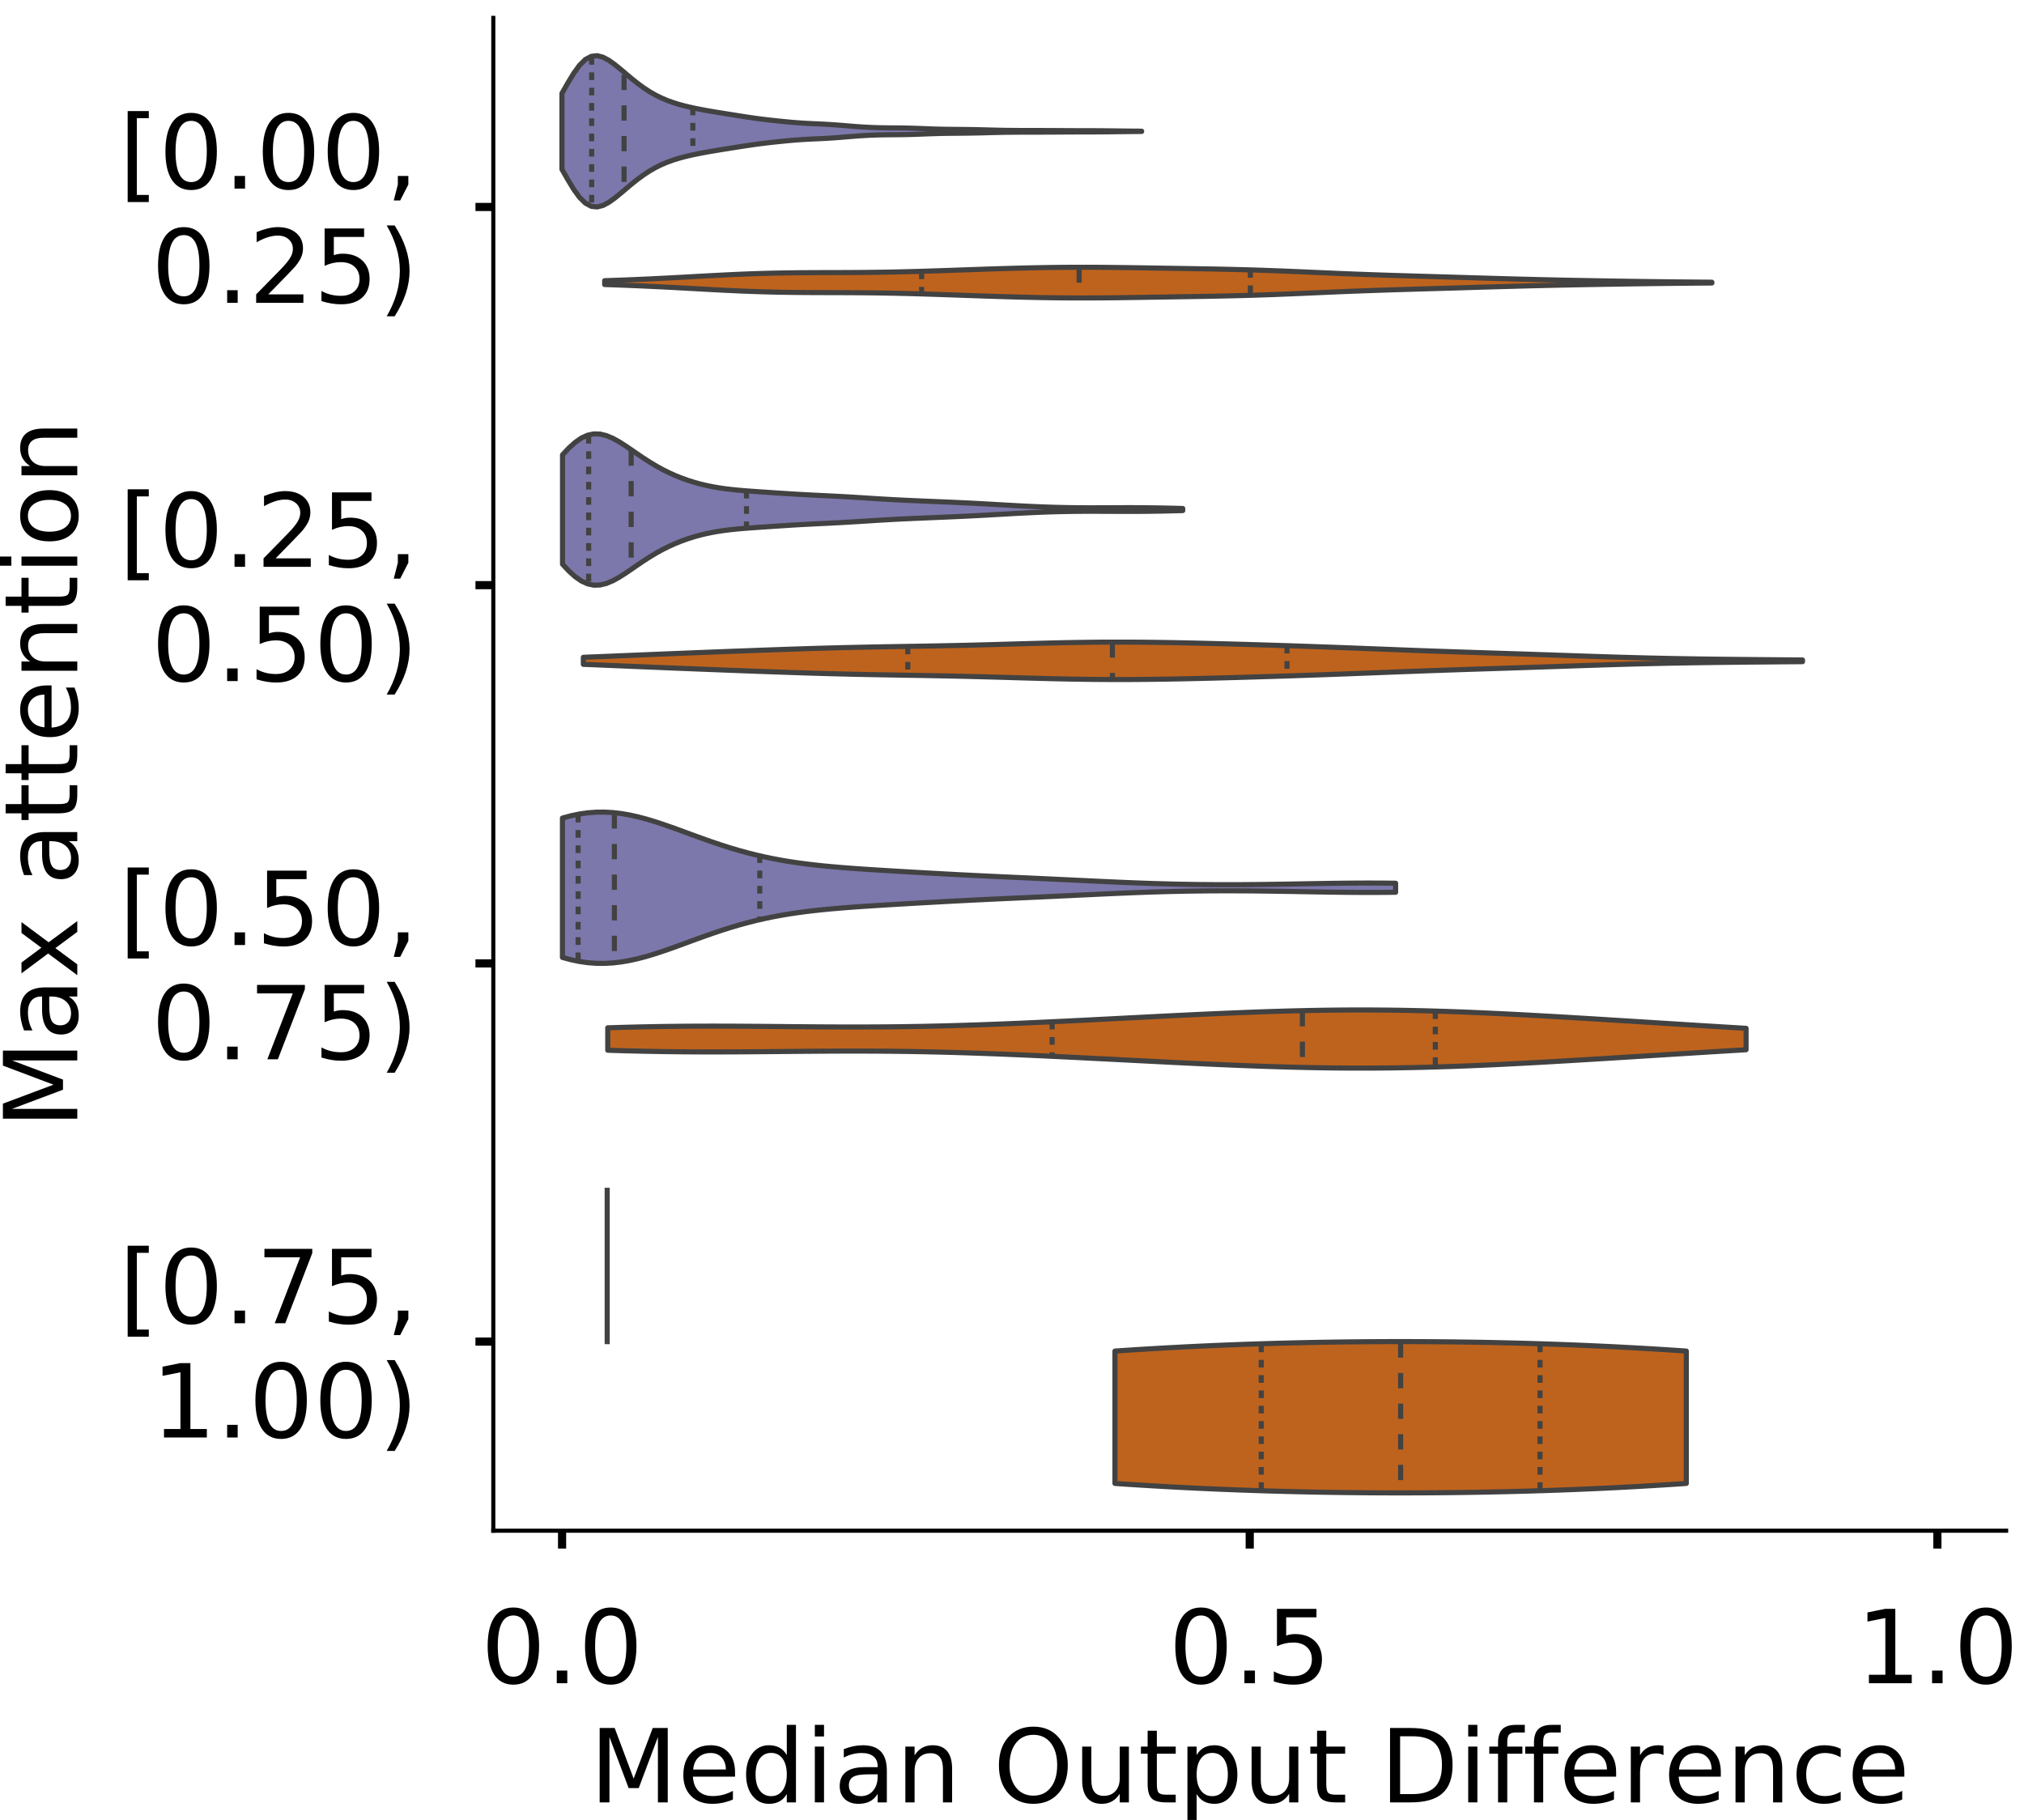 <?xml version="1.0" encoding="utf-8" standalone="no"?>
<!DOCTYPE svg PUBLIC "-//W3C//DTD SVG 1.1//EN"
  "http://www.w3.org/Graphics/SVG/1.1/DTD/svg11.dtd">
<!-- Created with matplotlib (https://matplotlib.org/) -->
<svg height="356.753pt" version="1.1" viewBox="0 0 396.753 356.753" width="396.753pt" xmlns="http://www.w3.org/2000/svg" xmlns:xlink="http://www.w3.org/1999/xlink">
 <defs>
  <style type="text/css">
*{stroke-linecap:butt;stroke-linejoin:round;}
  </style>
 </defs>
 <g id="figure_1">
  <g id="patch_1">
   <path d="M 0 356.753 
L 396.753 356.753 
L 396.753 0 
L 0 0 
z
" style="fill:#ffffff;"/>
  </g>
  <g id="axes_1">
   <g id="patch_2">
    <path d="M 96.7 300.053 
L 393.253 300.053 
L 393.253 3.5 
L 96.7 3.5 
z
" style="fill:#ffffff;"/>
   </g>
   <g id="PolyCollection_1">
    <defs>
     <path d="M 110.156 -323.56 
L 110.156 -338.464 
L 111.304 -340.475 
L 112.451 -342.368 
L 113.599 -343.952 
L 114.747 -345.087 
L 115.895 -345.711 
L 117.043 -345.839 
L 118.191 -345.547 
L 119.339 -344.939 
L 120.486 -344.121 
L 121.634 -343.188 
L 122.782 -342.215 
L 123.93 -341.255 
L 125.078 -340.345 
L 126.226 -339.51 
L 127.373 -338.763 
L 128.521 -338.108 
L 129.669 -337.542 
L 130.817 -337.057 
L 131.965 -336.643 
L 133.113 -336.286 
L 134.261 -335.977 
L 135.408 -335.705 
L 136.556 -335.461 
L 137.704 -335.238 
L 138.852 -335.03 
L 140 -334.833 
L 141.148 -334.644 
L 142.295 -334.459 
L 143.443 -334.277 
L 144.591 -334.095 
L 145.739 -333.915 
L 146.887 -333.74 
L 148.035 -333.575 
L 149.183 -333.423 
L 150.33 -333.283 
L 151.478 -333.154 
L 152.626 -333.032 
L 153.774 -332.915 
L 154.922 -332.807 
L 156.07 -332.71 
L 157.217 -332.628 
L 158.365 -332.562 
L 159.513 -332.507 
L 160.661 -332.455 
L 161.809 -332.398 
L 162.957 -332.33 
L 164.105 -332.249 
L 165.252 -332.157 
L 166.4 -332.061 
L 167.548 -331.969 
L 168.696 -331.885 
L 169.844 -331.815 
L 170.992 -331.762 
L 172.139 -331.724 
L 173.287 -331.701 
L 174.435 -331.688 
L 175.583 -331.679 
L 176.731 -331.667 
L 177.879 -331.648 
L 179.026 -331.617 
L 180.174 -331.577 
L 181.322 -331.532 
L 182.47 -331.489 
L 183.618 -331.452 
L 184.766 -331.424 
L 185.914 -331.406 
L 187.061 -331.394 
L 188.209 -331.385 
L 189.357 -331.373 
L 190.505 -331.357 
L 191.653 -331.334 
L 192.801 -331.306 
L 193.948 -331.276 
L 195.096 -331.247 
L 196.244 -331.221 
L 197.392 -331.202 
L 198.54 -331.189 
L 199.688 -331.182 
L 200.836 -331.179 
L 201.983 -331.177 
L 203.131 -331.176 
L 204.279 -331.174 
L 205.427 -331.17 
L 206.575 -331.164 
L 207.723 -331.156 
L 208.87 -331.149 
L 210.018 -331.143 
L 211.166 -331.139 
L 212.314 -331.137 
L 213.462 -331.135 
L 214.61 -331.132 
L 215.758 -331.125 
L 216.905 -331.115 
L 218.053 -331.102 
L 219.201 -331.087 
L 220.349 -331.073 
L 221.497 -331.06 
L 222.645 -331.05 
L 223.792 -331.042 
L 223.792 -330.982 
L 223.792 -330.982 
L 222.645 -330.974 
L 221.497 -330.963 
L 220.349 -330.951 
L 219.201 -330.937 
L 218.053 -330.922 
L 216.905 -330.909 
L 215.758 -330.898 
L 214.61 -330.892 
L 213.462 -330.888 
L 212.314 -330.886 
L 211.166 -330.884 
L 210.018 -330.881 
L 208.87 -330.875 
L 207.723 -330.867 
L 206.575 -330.86 
L 205.427 -330.854 
L 204.279 -330.85 
L 203.131 -330.847 
L 201.983 -330.846 
L 200.836 -330.845 
L 199.688 -330.841 
L 198.54 -330.834 
L 197.392 -330.822 
L 196.244 -330.802 
L 195.096 -330.777 
L 193.948 -330.748 
L 192.801 -330.717 
L 191.653 -330.689 
L 190.505 -330.667 
L 189.357 -330.65 
L 188.209 -330.639 
L 187.061 -330.629 
L 185.914 -330.618 
L 184.766 -330.599 
L 183.618 -330.572 
L 182.47 -330.535 
L 181.322 -330.492 
L 180.174 -330.447 
L 179.026 -330.407 
L 177.879 -330.376 
L 176.731 -330.356 
L 175.583 -330.345 
L 174.435 -330.336 
L 173.287 -330.323 
L 172.139 -330.3 
L 170.992 -330.262 
L 169.844 -330.208 
L 168.696 -330.138 
L 167.548 -330.055 
L 166.4 -329.962 
L 165.252 -329.866 
L 164.105 -329.775 
L 162.957 -329.694 
L 161.809 -329.626 
L 160.661 -329.569 
L 159.513 -329.517 
L 158.365 -329.462 
L 157.217 -329.395 
L 156.07 -329.314 
L 154.922 -329.217 
L 153.774 -329.108 
L 152.626 -328.992 
L 151.478 -328.87 
L 150.33 -328.741 
L 149.183 -328.601 
L 148.035 -328.449 
L 146.887 -328.283 
L 145.739 -328.109 
L 144.591 -327.929 
L 143.443 -327.747 
L 142.295 -327.564 
L 141.148 -327.38 
L 140 -327.19 
L 138.852 -326.994 
L 137.704 -326.786 
L 136.556 -326.563 
L 135.408 -326.318 
L 134.261 -326.046 
L 133.113 -325.737 
L 131.965 -325.381 
L 130.817 -324.966 
L 129.669 -324.482 
L 128.521 -323.916 
L 127.373 -323.26 
L 126.226 -322.513 
L 125.078 -321.679 
L 123.93 -320.769 
L 122.782 -319.809 
L 121.634 -318.836 
L 120.486 -317.903 
L 119.339 -317.085 
L 118.191 -316.476 
L 117.043 -316.184 
L 115.895 -316.313 
L 114.747 -316.936 
L 113.599 -318.071 
L 112.451 -319.656 
L 111.304 -321.549 
L 110.156 -323.56 
z
" id="m908461bdab" style="stroke:#424242;"/>
    </defs>
    <g clip-path="url(#p25b4322589)">
     <use style="fill:#7c78ab;stroke:#424242;" x="0" xlink:href="#m908461bdab" y="356.753"/>
    </g>
   </g>
   <g id="PolyCollection_2">
    <defs>
     <path d="M 118.527 -300.977 
L 118.527 -301.736 
L 120.72 -301.808 
L 122.912 -301.89 
L 125.104 -301.98 
L 127.297 -302.078 
L 129.489 -302.184 
L 131.681 -302.297 
L 133.874 -302.415 
L 136.066 -302.536 
L 138.258 -302.657 
L 140.451 -302.774 
L 142.643 -302.885 
L 144.835 -302.986 
L 147.028 -303.075 
L 149.22 -303.149 
L 151.412 -303.208 
L 153.605 -303.252 
L 155.797 -303.283 
L 157.989 -303.302 
L 160.182 -303.313 
L 162.374 -303.319 
L 164.566 -303.324 
L 166.759 -303.333 
L 168.951 -303.347 
L 171.143 -303.369 
L 173.336 -303.4 
L 175.528 -303.442 
L 177.72 -303.493 
L 179.913 -303.552 
L 182.105 -303.619 
L 184.297 -303.69 
L 186.49 -303.765 
L 188.682 -303.842 
L 190.874 -303.918 
L 193.067 -303.993 
L 195.259 -304.064 
L 197.451 -304.131 
L 199.644 -304.192 
L 201.836 -304.245 
L 204.028 -304.29 
L 206.221 -304.324 
L 208.413 -304.348 
L 210.605 -304.36 
L 212.798 -304.362 
L 214.99 -304.354 
L 217.182 -304.338 
L 219.375 -304.314 
L 221.567 -304.284 
L 223.76 -304.252 
L 225.952 -304.217 
L 228.144 -304.182 
L 230.337 -304.147 
L 232.529 -304.111 
L 234.721 -304.075 
L 236.914 -304.037 
L 239.106 -303.995 
L 241.298 -303.947 
L 243.491 -303.893 
L 245.683 -303.83 
L 247.875 -303.759 
L 250.068 -303.68 
L 252.26 -303.593 
L 254.452 -303.501 
L 256.645 -303.406 
L 258.837 -303.309 
L 261.029 -303.214 
L 263.222 -303.122 
L 265.414 -303.034 
L 267.606 -302.952 
L 269.799 -302.875 
L 271.991 -302.802 
L 274.183 -302.734 
L 276.376 -302.668 
L 278.568 -302.603 
L 280.76 -302.539 
L 282.953 -302.475 
L 285.145 -302.411 
L 287.337 -302.345 
L 289.53 -302.28 
L 291.722 -302.216 
L 293.914 -302.152 
L 296.107 -302.091 
L 298.299 -302.032 
L 300.491 -301.976 
L 302.684 -301.924 
L 304.876 -301.874 
L 307.068 -301.828 
L 309.261 -301.785 
L 311.453 -301.744 
L 313.645 -301.706 
L 315.838 -301.669 
L 318.03 -301.635 
L 320.222 -301.602 
L 322.415 -301.571 
L 324.607 -301.543 
L 326.799 -301.516 
L 328.992 -301.493 
L 331.184 -301.472 
L 333.376 -301.453 
L 335.569 -301.437 
L 335.569 -301.276 
L 335.569 -301.276 
L 333.376 -301.26 
L 331.184 -301.241 
L 328.992 -301.22 
L 326.799 -301.197 
L 324.607 -301.17 
L 322.415 -301.142 
L 320.222 -301.111 
L 318.03 -301.078 
L 315.838 -301.044 
L 313.645 -301.007 
L 311.453 -300.969 
L 309.261 -300.928 
L 307.068 -300.885 
L 304.876 -300.839 
L 302.684 -300.789 
L 300.491 -300.737 
L 298.299 -300.681 
L 296.107 -300.622 
L 293.914 -300.561 
L 291.722 -300.497 
L 289.53 -300.433 
L 287.337 -300.368 
L 285.145 -300.302 
L 282.953 -300.238 
L 280.76 -300.174 
L 278.568 -300.11 
L 276.376 -300.045 
L 274.183 -299.979 
L 271.991 -299.911 
L 269.799 -299.838 
L 267.606 -299.761 
L 265.414 -299.679 
L 263.222 -299.591 
L 261.029 -299.499 
L 258.837 -299.404 
L 256.645 -299.307 
L 254.452 -299.212 
L 252.26 -299.12 
L 250.068 -299.033 
L 247.875 -298.954 
L 245.683 -298.883 
L 243.491 -298.82 
L 241.298 -298.766 
L 239.106 -298.718 
L 236.914 -298.676 
L 234.721 -298.638 
L 232.529 -298.602 
L 230.337 -298.566 
L 228.144 -298.531 
L 225.952 -298.496 
L 223.76 -298.461 
L 221.567 -298.429 
L 219.375 -298.399 
L 217.182 -298.375 
L 214.99 -298.359 
L 212.798 -298.351 
L 210.605 -298.353 
L 208.413 -298.365 
L 206.221 -298.389 
L 204.028 -298.423 
L 201.836 -298.468 
L 199.644 -298.521 
L 197.451 -298.582 
L 195.259 -298.649 
L 193.067 -298.72 
L 190.874 -298.795 
L 188.682 -298.871 
L 186.49 -298.948 
L 184.297 -299.023 
L 182.105 -299.094 
L 179.913 -299.161 
L 177.72 -299.22 
L 175.528 -299.271 
L 173.336 -299.313 
L 171.143 -299.344 
L 168.951 -299.366 
L 166.759 -299.38 
L 164.566 -299.389 
L 162.374 -299.394 
L 160.182 -299.4 
L 157.989 -299.411 
L 155.797 -299.43 
L 153.605 -299.461 
L 151.412 -299.505 
L 149.22 -299.564 
L 147.028 -299.639 
L 144.835 -299.727 
L 142.643 -299.828 
L 140.451 -299.939 
L 138.258 -300.056 
L 136.066 -300.177 
L 133.874 -300.298 
L 131.681 -300.416 
L 129.489 -300.529 
L 127.297 -300.635 
L 125.104 -300.733 
L 122.912 -300.823 
L 120.72 -300.905 
L 118.527 -300.977 
z
" id="mbb076d7ed6" style="stroke:#424242;"/>
    </defs>
    <g clip-path="url(#p25b4322589)">
     <use style="fill:#be631d;stroke:#424242;" x="0" xlink:href="#mbb076d7ed6" y="356.753"/>
    </g>
   </g>
   <g id="PolyCollection_3">
    <defs>
     <path d="M 110.268 -246.146 
L 110.268 -267.601 
L 111.496 -268.909 
L 112.724 -270.022 
L 113.952 -270.879 
L 115.18 -271.443 
L 116.408 -271.701 
L 117.636 -271.665 
L 118.864 -271.367 
L 120.092 -270.854 
L 121.32 -270.182 
L 122.549 -269.404 
L 123.777 -268.57 
L 125.005 -267.724 
L 126.233 -266.896 
L 127.461 -266.108 
L 128.689 -265.374 
L 129.917 -264.7 
L 131.145 -264.088 
L 132.373 -263.537 
L 133.601 -263.044 
L 134.829 -262.605 
L 136.057 -262.217 
L 137.285 -261.877 
L 138.513 -261.584 
L 139.742 -261.333 
L 140.97 -261.121 
L 142.198 -260.945 
L 143.426 -260.798 
L 144.654 -260.675 
L 145.882 -260.57 
L 147.11 -260.476 
L 148.338 -260.389 
L 149.566 -260.305 
L 150.794 -260.222 
L 152.022 -260.14 
L 153.25 -260.058 
L 154.478 -259.979 
L 155.706 -259.903 
L 156.935 -259.832 
L 158.163 -259.765 
L 159.391 -259.702 
L 160.619 -259.641 
L 161.847 -259.582 
L 163.075 -259.521 
L 164.303 -259.458 
L 165.531 -259.39 
L 166.759 -259.319 
L 167.987 -259.244 
L 169.215 -259.167 
L 170.443 -259.089 
L 171.671 -259.011 
L 172.9 -258.936 
L 174.128 -258.865 
L 175.356 -258.798 
L 176.584 -258.735 
L 177.812 -258.677 
L 179.04 -258.621 
L 180.268 -258.568 
L 181.496 -258.516 
L 182.724 -258.465 
L 183.952 -258.414 
L 185.18 -258.362 
L 186.408 -258.31 
L 187.636 -258.255 
L 188.864 -258.198 
L 190.093 -258.139 
L 191.321 -258.076 
L 192.549 -258.011 
L 193.777 -257.943 
L 195.005 -257.873 
L 196.233 -257.802 
L 197.461 -257.732 
L 198.689 -257.663 
L 199.917 -257.597 
L 201.145 -257.534 
L 202.373 -257.476 
L 203.601 -257.423 
L 204.829 -257.375 
L 206.057 -257.333 
L 207.286 -257.298 
L 208.514 -257.269 
L 209.742 -257.247 
L 210.97 -257.231 
L 212.198 -257.221 
L 213.426 -257.216 
L 214.654 -257.217 
L 215.882 -257.22 
L 217.11 -257.226 
L 218.338 -257.232 
L 219.566 -257.237 
L 220.794 -257.24 
L 222.022 -257.24 
L 223.25 -257.235 
L 224.479 -257.225 
L 225.707 -257.211 
L 226.935 -257.192 
L 228.163 -257.169 
L 229.391 -257.142 
L 230.619 -257.113 
L 231.847 -257.082 
L 231.847 -256.665 
L 231.847 -256.665 
L 230.619 -256.634 
L 229.391 -256.605 
L 228.163 -256.578 
L 226.935 -256.555 
L 225.707 -256.536 
L 224.479 -256.522 
L 223.25 -256.512 
L 222.022 -256.507 
L 220.794 -256.507 
L 219.566 -256.51 
L 218.338 -256.515 
L 217.11 -256.521 
L 215.882 -256.527 
L 214.654 -256.53 
L 213.426 -256.531 
L 212.198 -256.526 
L 210.97 -256.516 
L 209.742 -256.5 
L 208.514 -256.478 
L 207.286 -256.449 
L 206.057 -256.414 
L 204.829 -256.372 
L 203.601 -256.324 
L 202.373 -256.271 
L 201.145 -256.213 
L 199.917 -256.15 
L 198.689 -256.084 
L 197.461 -256.015 
L 196.233 -255.945 
L 195.005 -255.874 
L 193.777 -255.804 
L 192.549 -255.736 
L 191.321 -255.671 
L 190.093 -255.608 
L 188.864 -255.549 
L 187.636 -255.492 
L 186.408 -255.437 
L 185.18 -255.385 
L 183.952 -255.333 
L 182.724 -255.282 
L 181.496 -255.231 
L 180.268 -255.179 
L 179.04 -255.126 
L 177.812 -255.07 
L 176.584 -255.012 
L 175.356 -254.949 
L 174.128 -254.882 
L 172.9 -254.811 
L 171.671 -254.736 
L 170.443 -254.658 
L 169.215 -254.58 
L 167.987 -254.503 
L 166.759 -254.428 
L 165.531 -254.357 
L 164.303 -254.289 
L 163.075 -254.226 
L 161.847 -254.165 
L 160.619 -254.106 
L 159.391 -254.045 
L 158.163 -253.982 
L 156.935 -253.915 
L 155.706 -253.844 
L 154.478 -253.768 
L 153.25 -253.689 
L 152.022 -253.607 
L 150.794 -253.525 
L 149.566 -253.442 
L 148.338 -253.358 
L 147.11 -253.271 
L 145.882 -253.177 
L 144.654 -253.072 
L 143.426 -252.949 
L 142.198 -252.802 
L 140.97 -252.626 
L 139.742 -252.414 
L 138.513 -252.163 
L 137.285 -251.87 
L 136.057 -251.53 
L 134.829 -251.142 
L 133.601 -250.703 
L 132.373 -250.21 
L 131.145 -249.659 
L 129.917 -249.047 
L 128.689 -248.373 
L 127.461 -247.639 
L 126.233 -246.851 
L 125.005 -246.023 
L 123.777 -245.177 
L 122.549 -244.343 
L 121.32 -243.565 
L 120.092 -242.893 
L 118.864 -242.38 
L 117.636 -242.082 
L 116.408 -242.046 
L 115.18 -242.304 
L 113.952 -242.868 
L 112.724 -243.725 
L 111.496 -244.838 
L 110.268 -246.146 
z
" id="m745c1fbb22" style="stroke:#424242;"/>
    </defs>
    <g clip-path="url(#p25b4322589)">
     <use style="fill:#7c78ab;stroke:#424242;" x="0" xlink:href="#m745c1fbb22" y="356.753"/>
    </g>
   </g>
   <g id="PolyCollection_4">
    <defs>
     <path d="M 114.35 -226.526 
L 114.35 -227.911 
L 116.764 -228.006 
L 119.178 -228.104 
L 121.592 -228.204 
L 124.006 -228.305 
L 126.42 -228.405 
L 128.834 -228.505 
L 131.248 -228.604 
L 133.662 -228.702 
L 136.076 -228.798 
L 138.49 -228.892 
L 140.904 -228.985 
L 143.318 -229.077 
L 145.732 -229.168 
L 148.146 -229.258 
L 150.56 -229.346 
L 152.974 -229.431 
L 155.388 -229.514 
L 157.802 -229.592 
L 160.215 -229.666 
L 162.629 -229.734 
L 165.043 -229.797 
L 167.457 -229.853 
L 169.871 -229.904 
L 172.285 -229.95 
L 174.699 -229.992 
L 177.113 -230.032 
L 179.527 -230.072 
L 181.941 -230.113 
L 184.355 -230.158 
L 186.769 -230.207 
L 189.183 -230.261 
L 191.597 -230.321 
L 194.011 -230.384 
L 196.425 -230.452 
L 198.839 -230.521 
L 201.253 -230.589 
L 203.667 -230.655 
L 206.081 -230.716 
L 208.495 -230.77 
L 210.909 -230.815 
L 213.323 -230.849 
L 215.737 -230.873 
L 218.151 -230.884 
L 220.565 -230.884 
L 222.979 -230.872 
L 225.393 -230.85 
L 227.807 -230.818 
L 230.221 -230.778 
L 232.635 -230.73 
L 235.049 -230.676 
L 237.463 -230.617 
L 239.877 -230.554 
L 242.291 -230.488 
L 244.705 -230.419 
L 247.119 -230.347 
L 249.533 -230.273 
L 251.947 -230.196 
L 254.361 -230.117 
L 256.775 -230.035 
L 259.189 -229.95 
L 261.603 -229.862 
L 264.017 -229.772 
L 266.431 -229.68 
L 268.845 -229.586 
L 271.259 -229.493 
L 273.673 -229.4 
L 276.087 -229.308 
L 278.501 -229.218 
L 280.915 -229.131 
L 283.329 -229.046 
L 285.743 -228.965 
L 288.157 -228.885 
L 290.571 -228.807 
L 292.985 -228.73 
L 295.399 -228.652 
L 297.813 -228.574 
L 300.227 -228.494 
L 302.641 -228.413 
L 305.055 -228.331 
L 307.469 -228.249 
L 309.883 -228.167 
L 312.297 -228.086 
L 314.711 -228.009 
L 317.125 -227.935 
L 319.539 -227.866 
L 321.953 -227.803 
L 324.367 -227.745 
L 326.781 -227.693 
L 329.195 -227.647 
L 331.609 -227.607 
L 334.023 -227.571 
L 336.437 -227.54 
L 338.851 -227.512 
L 341.265 -227.486 
L 343.679 -227.463 
L 346.092 -227.442 
L 348.506 -227.422 
L 350.92 -227.403 
L 353.334 -227.385 
L 353.334 -227.051 
L 353.334 -227.051 
L 350.92 -227.033 
L 348.506 -227.014 
L 346.092 -226.994 
L 343.679 -226.973 
L 341.265 -226.95 
L 338.851 -226.925 
L 336.437 -226.897 
L 334.023 -226.865 
L 331.609 -226.829 
L 329.195 -226.789 
L 326.781 -226.743 
L 324.367 -226.691 
L 321.953 -226.634 
L 319.539 -226.57 
L 317.125 -226.501 
L 314.711 -226.428 
L 312.297 -226.35 
L 309.883 -226.27 
L 307.469 -226.188 
L 305.055 -226.105 
L 302.641 -226.023 
L 300.227 -225.942 
L 297.813 -225.863 
L 295.399 -225.784 
L 292.985 -225.707 
L 290.571 -225.629 
L 288.157 -225.551 
L 285.743 -225.472 
L 283.329 -225.39 
L 280.915 -225.305 
L 278.501 -225.218 
L 276.087 -225.129 
L 273.673 -225.037 
L 271.259 -224.944 
L 268.845 -224.85 
L 266.431 -224.757 
L 264.017 -224.665 
L 261.603 -224.574 
L 259.189 -224.487 
L 256.775 -224.402 
L 254.361 -224.32 
L 251.947 -224.24 
L 249.533 -224.163 
L 247.119 -224.089 
L 244.705 -224.017 
L 242.291 -223.948 
L 239.877 -223.882 
L 237.463 -223.819 
L 235.049 -223.76 
L 232.635 -223.706 
L 230.221 -223.659 
L 227.807 -223.618 
L 225.393 -223.586 
L 222.979 -223.564 
L 220.565 -223.552 
L 218.151 -223.552 
L 215.737 -223.564 
L 213.323 -223.587 
L 210.909 -223.621 
L 208.495 -223.666 
L 206.081 -223.72 
L 203.667 -223.781 
L 201.253 -223.847 
L 198.839 -223.916 
L 196.425 -223.985 
L 194.011 -224.052 
L 191.597 -224.116 
L 189.183 -224.175 
L 186.769 -224.229 
L 184.355 -224.278 
L 181.941 -224.323 
L 179.527 -224.365 
L 177.113 -224.404 
L 174.699 -224.445 
L 172.285 -224.487 
L 169.871 -224.533 
L 167.457 -224.583 
L 165.043 -224.64 
L 162.629 -224.702 
L 160.215 -224.77 
L 157.802 -224.844 
L 155.388 -224.923 
L 152.974 -225.005 
L 150.56 -225.091 
L 148.146 -225.178 
L 145.732 -225.268 
L 143.318 -225.359 
L 140.904 -225.451 
L 138.49 -225.544 
L 136.076 -225.639 
L 133.662 -225.735 
L 131.248 -225.832 
L 128.834 -225.931 
L 126.42 -226.031 
L 124.006 -226.132 
L 121.592 -226.232 
L 119.178 -226.332 
L 116.764 -226.431 
L 114.35 -226.526 
z
" id="md9af900d9a" style="stroke:#424242;"/>
    </defs>
    <g clip-path="url(#p25b4322589)">
     <use style="fill:#be631d;stroke:#424242;" x="0" xlink:href="#md9af900d9a" y="356.753"/>
    </g>
   </g>
   <g id="PolyCollection_5">
    <defs>
     <path d="M 110.253 -169.074 
L 110.253 -196.397 
L 111.903 -196.843 
L 113.553 -197.187 
L 115.202 -197.423 
L 116.852 -197.548 
L 118.502 -197.563 
L 120.152 -197.471 
L 121.801 -197.278 
L 123.451 -196.993 
L 125.101 -196.625 
L 126.751 -196.186 
L 128.4 -195.688 
L 130.05 -195.145 
L 131.7 -194.569 
L 133.349 -193.972 
L 134.999 -193.366 
L 136.649 -192.761 
L 138.299 -192.168 
L 139.948 -191.592 
L 141.598 -191.041 
L 143.248 -190.52 
L 144.897 -190.033 
L 146.547 -189.58 
L 148.197 -189.165 
L 149.847 -188.786 
L 151.496 -188.443 
L 153.146 -188.135 
L 154.796 -187.859 
L 156.446 -187.612 
L 158.095 -187.393 
L 159.745 -187.198 
L 161.395 -187.024 
L 163.044 -186.867 
L 164.694 -186.725 
L 166.344 -186.595 
L 167.994 -186.475 
L 169.643 -186.362 
L 171.293 -186.254 
L 172.943 -186.151 
L 174.592 -186.05 
L 176.242 -185.952 
L 177.892 -185.855 
L 179.542 -185.759 
L 181.191 -185.665 
L 182.841 -185.573 
L 184.491 -185.482 
L 186.141 -185.393 
L 187.79 -185.306 
L 189.44 -185.222 
L 191.09 -185.139 
L 192.739 -185.059 
L 194.389 -184.98 
L 196.039 -184.903 
L 197.689 -184.827 
L 199.338 -184.752 
L 200.988 -184.677 
L 202.638 -184.602 
L 204.288 -184.526 
L 205.937 -184.449 
L 207.587 -184.372 
L 209.237 -184.294 
L 210.886 -184.215 
L 212.536 -184.136 
L 214.186 -184.058 
L 215.836 -183.981 
L 217.485 -183.905 
L 219.135 -183.832 
L 220.785 -183.762 
L 222.434 -183.696 
L 224.084 -183.635 
L 225.734 -183.579 
L 227.384 -183.528 
L 229.033 -183.483 
L 230.683 -183.444 
L 232.333 -183.412 
L 233.983 -183.385 
L 235.632 -183.365 
L 237.282 -183.351 
L 238.932 -183.342 
L 240.581 -183.339 
L 242.231 -183.342 
L 243.881 -183.349 
L 245.531 -183.362 
L 247.18 -183.378 
L 248.83 -183.398 
L 250.48 -183.422 
L 252.129 -183.448 
L 253.779 -183.476 
L 255.429 -183.505 
L 257.079 -183.534 
L 258.728 -183.562 
L 260.378 -183.589 
L 262.028 -183.612 
L 263.678 -183.631 
L 265.327 -183.645 
L 266.977 -183.654 
L 268.627 -183.656 
L 270.276 -183.652 
L 271.926 -183.641 
L 273.576 -183.622 
L 273.576 -181.848 
L 273.576 -181.848 
L 271.926 -181.83 
L 270.276 -181.818 
L 268.627 -181.814 
L 266.977 -181.816 
L 265.327 -181.825 
L 263.678 -181.839 
L 262.028 -181.859 
L 260.378 -181.882 
L 258.728 -181.908 
L 257.079 -181.936 
L 255.429 -181.965 
L 253.779 -181.994 
L 252.129 -182.022 
L 250.48 -182.048 
L 248.83 -182.072 
L 247.18 -182.092 
L 245.531 -182.109 
L 243.881 -182.121 
L 242.231 -182.128 
L 240.581 -182.131 
L 238.932 -182.128 
L 237.282 -182.12 
L 235.632 -182.105 
L 233.983 -182.085 
L 232.333 -182.059 
L 230.683 -182.026 
L 229.033 -181.987 
L 227.384 -181.942 
L 225.734 -181.892 
L 224.084 -181.835 
L 222.434 -181.774 
L 220.785 -181.708 
L 219.135 -181.638 
L 217.485 -181.565 
L 215.836 -181.49 
L 214.186 -181.412 
L 212.536 -181.334 
L 210.886 -181.255 
L 209.237 -181.176 
L 207.587 -181.098 
L 205.937 -181.021 
L 204.288 -180.944 
L 202.638 -180.869 
L 200.988 -180.793 
L 199.338 -180.718 
L 197.689 -180.643 
L 196.039 -180.567 
L 194.389 -180.49 
L 192.739 -180.412 
L 191.09 -180.331 
L 189.44 -180.249 
L 187.79 -180.164 
L 186.141 -180.077 
L 184.491 -179.988 
L 182.841 -179.897 
L 181.191 -179.805 
L 179.542 -179.711 
L 177.892 -179.616 
L 176.242 -179.519 
L 174.592 -179.42 
L 172.943 -179.32 
L 171.293 -179.216 
L 169.643 -179.109 
L 167.994 -178.996 
L 166.344 -178.875 
L 164.694 -178.745 
L 163.044 -178.603 
L 161.395 -178.447 
L 159.745 -178.272 
L 158.095 -178.077 
L 156.446 -177.858 
L 154.796 -177.612 
L 153.146 -177.336 
L 151.496 -177.027 
L 149.847 -176.684 
L 148.197 -176.306 
L 146.547 -175.89 
L 144.897 -175.438 
L 143.248 -174.95 
L 141.598 -174.429 
L 139.948 -173.878 
L 138.299 -173.303 
L 136.649 -172.709 
L 134.999 -172.104 
L 133.349 -171.499 
L 131.7 -170.902 
L 130.05 -170.326 
L 128.4 -169.782 
L 126.751 -169.285 
L 125.101 -168.846 
L 123.451 -168.478 
L 121.801 -168.192 
L 120.152 -167.999 
L 118.502 -167.907 
L 116.852 -167.922 
L 115.202 -168.047 
L 113.553 -168.283 
L 111.903 -168.627 
L 110.253 -169.074 
z
" id="m2dae5cf5a5" style="stroke:#424242;"/>
    </defs>
    <g clip-path="url(#p25b4322589)">
     <use style="fill:#7c78ab;stroke:#424242;" x="0" xlink:href="#m2dae5cf5a5" y="356.753"/>
    </g>
   </g>
   <g id="PolyCollection_6">
    <defs>
     <path d="M 119.135 -150.88 
L 119.135 -155.28 
L 121.389 -155.349 
L 123.643 -155.411 
L 125.897 -155.464 
L 128.151 -155.509 
L 130.405 -155.545 
L 132.658 -155.573 
L 134.912 -155.592 
L 137.166 -155.604 
L 139.42 -155.608 
L 141.674 -155.606 
L 143.928 -155.597 
L 146.182 -155.585 
L 148.436 -155.568 
L 150.69 -155.549 
L 152.944 -155.529 
L 155.198 -155.508 
L 157.452 -155.489 
L 159.705 -155.471 
L 161.959 -155.457 
L 164.213 -155.447 
L 166.467 -155.441 
L 168.721 -155.442 
L 170.975 -155.449 
L 173.229 -155.463 
L 175.483 -155.484 
L 177.737 -155.513 
L 179.991 -155.55 
L 182.245 -155.594 
L 184.499 -155.646 
L 186.752 -155.705 
L 189.006 -155.772 
L 191.26 -155.845 
L 193.514 -155.924 
L 195.768 -156.009 
L 198.022 -156.1 
L 200.276 -156.195 
L 202.53 -156.294 
L 204.784 -156.397 
L 207.038 -156.504 
L 209.292 -156.613 
L 211.545 -156.724 
L 213.799 -156.837 
L 216.053 -156.952 
L 218.307 -157.067 
L 220.561 -157.182 
L 222.815 -157.298 
L 225.069 -157.413 
L 227.323 -157.527 
L 229.577 -157.64 
L 231.831 -157.75 
L 234.085 -157.859 
L 236.339 -157.964 
L 238.592 -158.065 
L 240.846 -158.163 
L 243.1 -158.255 
L 245.354 -158.342 
L 247.608 -158.423 
L 249.862 -158.497 
L 252.116 -158.564 
L 254.37 -158.623 
L 256.624 -158.673 
L 258.878 -158.713 
L 261.132 -158.745 
L 263.385 -158.766 
L 265.639 -158.777 
L 267.893 -158.777 
L 270.147 -158.766 
L 272.401 -158.745 
L 274.655 -158.714 
L 276.909 -158.671 
L 279.163 -158.619 
L 281.417 -158.557 
L 283.671 -158.486 
L 285.925 -158.406 
L 288.179 -158.318 
L 290.432 -158.223 
L 292.686 -158.12 
L 294.94 -158.012 
L 297.194 -157.898 
L 299.448 -157.779 
L 301.702 -157.655 
L 303.956 -157.528 
L 306.21 -157.398 
L 308.464 -157.265 
L 310.718 -157.13 
L 312.972 -156.993 
L 315.225 -156.854 
L 317.479 -156.714 
L 319.733 -156.574 
L 321.987 -156.433 
L 324.241 -156.291 
L 326.495 -156.15 
L 328.749 -156.009 
L 331.003 -155.868 
L 333.257 -155.728 
L 335.511 -155.589 
L 337.765 -155.451 
L 340.019 -155.315 
L 342.272 -155.181 
L 342.272 -150.979 
L 342.272 -150.979 
L 340.019 -150.845 
L 337.765 -150.709 
L 335.511 -150.571 
L 333.257 -150.432 
L 331.003 -150.292 
L 328.749 -150.151 
L 326.495 -150.01 
L 324.241 -149.868 
L 321.987 -149.727 
L 319.733 -149.586 
L 317.479 -149.445 
L 315.225 -149.306 
L 312.972 -149.167 
L 310.718 -149.03 
L 308.464 -148.895 
L 306.21 -148.762 
L 303.956 -148.632 
L 301.702 -148.504 
L 299.448 -148.381 
L 297.194 -148.262 
L 294.94 -148.148 
L 292.686 -148.039 
L 290.432 -147.937 
L 288.179 -147.841 
L 285.925 -147.753 
L 283.671 -147.673 
L 281.417 -147.602 
L 279.163 -147.54 
L 276.909 -147.488 
L 274.655 -147.446 
L 272.401 -147.414 
L 270.147 -147.393 
L 267.893 -147.383 
L 265.639 -147.383 
L 263.385 -147.394 
L 261.132 -147.415 
L 258.878 -147.446 
L 256.624 -147.487 
L 254.37 -147.537 
L 252.116 -147.596 
L 249.862 -147.662 
L 247.608 -147.736 
L 245.354 -147.817 
L 243.1 -147.904 
L 240.846 -147.997 
L 238.592 -148.094 
L 236.339 -148.196 
L 234.085 -148.301 
L 231.831 -148.409 
L 229.577 -148.52 
L 227.323 -148.633 
L 225.069 -148.747 
L 222.815 -148.862 
L 220.561 -148.977 
L 218.307 -149.093 
L 216.053 -149.208 
L 213.799 -149.322 
L 211.545 -149.436 
L 209.292 -149.547 
L 207.038 -149.656 
L 204.784 -149.762 
L 202.53 -149.865 
L 200.276 -149.965 
L 198.022 -150.06 
L 195.768 -150.15 
L 193.514 -150.236 
L 191.26 -150.315 
L 189.006 -150.388 
L 186.752 -150.454 
L 184.499 -150.513 
L 182.245 -150.565 
L 179.991 -150.61 
L 177.737 -150.646 
L 175.483 -150.675 
L 173.229 -150.697 
L 170.975 -150.711 
L 168.721 -150.718 
L 166.467 -150.718 
L 164.213 -150.713 
L 161.959 -150.703 
L 159.705 -150.689 
L 157.452 -150.671 
L 155.198 -150.651 
L 152.944 -150.631 
L 150.69 -150.611 
L 148.436 -150.591 
L 146.182 -150.575 
L 143.928 -150.562 
L 141.674 -150.554 
L 139.42 -150.552 
L 137.166 -150.556 
L 134.912 -150.567 
L 132.658 -150.587 
L 130.405 -150.615 
L 128.151 -150.651 
L 125.897 -150.696 
L 123.643 -150.749 
L 121.389 -150.81 
L 119.135 -150.88 
z
" id="m2f078ecf36" style="stroke:#424242;"/>
    </defs>
    <g clip-path="url(#p25b4322589)">
     <use style="fill:#be631d;stroke:#424242;" x="0" xlink:href="#m2f078ecf36" y="356.753"/>
    </g>
   </g>
   <g id="PolyCollection_7">
    <defs>
     <path d="M 218.557 -65.965 
L 218.557 -91.918 
L 219.689 -91.994 
L 220.82 -92.069 
L 221.951 -92.142 
L 223.083 -92.214 
L 224.214 -92.283 
L 225.345 -92.352 
L 226.477 -92.418 
L 227.608 -92.483 
L 228.739 -92.546 
L 229.87 -92.608 
L 231.002 -92.667 
L 232.133 -92.726 
L 233.264 -92.782 
L 234.396 -92.837 
L 235.527 -92.89 
L 236.658 -92.942 
L 237.79 -92.992 
L 238.921 -93.04 
L 240.052 -93.087 
L 241.183 -93.132 
L 242.315 -93.175 
L 243.446 -93.217 
L 244.577 -93.257 
L 245.709 -93.296 
L 246.84 -93.333 
L 247.971 -93.368 
L 249.103 -93.402 
L 250.234 -93.435 
L 251.365 -93.465 
L 252.497 -93.495 
L 253.628 -93.522 
L 254.759 -93.549 
L 255.89 -93.573 
L 257.022 -93.597 
L 258.153 -93.618 
L 259.284 -93.639 
L 260.416 -93.657 
L 261.547 -93.675 
L 262.678 -93.69 
L 263.81 -93.705 
L 264.941 -93.718 
L 266.072 -93.729 
L 267.203 -93.739 
L 268.335 -93.748 
L 269.466 -93.755 
L 270.597 -93.761 
L 271.729 -93.765 
L 272.86 -93.768 
L 273.991 -93.769 
L 275.123 -93.769 
L 276.254 -93.768 
L 277.385 -93.765 
L 278.517 -93.761 
L 279.648 -93.755 
L 280.779 -93.748 
L 281.91 -93.739 
L 283.042 -93.729 
L 284.173 -93.718 
L 285.304 -93.705 
L 286.436 -93.69 
L 287.567 -93.675 
L 288.698 -93.657 
L 289.83 -93.639 
L 290.961 -93.618 
L 292.092 -93.597 
L 293.223 -93.573 
L 294.355 -93.549 
L 295.486 -93.522 
L 296.617 -93.495 
L 297.749 -93.465 
L 298.88 -93.435 
L 300.011 -93.402 
L 301.143 -93.368 
L 302.274 -93.333 
L 303.405 -93.296 
L 304.537 -93.257 
L 305.668 -93.217 
L 306.799 -93.175 
L 307.93 -93.132 
L 309.062 -93.087 
L 310.193 -93.04 
L 311.324 -92.992 
L 312.456 -92.942 
L 313.587 -92.89 
L 314.718 -92.837 
L 315.85 -92.782 
L 316.981 -92.726 
L 318.112 -92.667 
L 319.243 -92.608 
L 320.375 -92.546 
L 321.506 -92.483 
L 322.637 -92.418 
L 323.769 -92.352 
L 324.9 -92.283 
L 326.031 -92.214 
L 327.163 -92.142 
L 328.294 -92.069 
L 329.425 -91.994 
L 330.557 -91.918 
L 330.557 -65.965 
L 330.557 -65.965 
L 329.425 -65.889 
L 328.294 -65.814 
L 327.163 -65.741 
L 326.031 -65.669 
L 324.9 -65.6 
L 323.769 -65.531 
L 322.637 -65.465 
L 321.506 -65.4 
L 320.375 -65.337 
L 319.243 -65.275 
L 318.112 -65.216 
L 316.981 -65.157 
L 315.85 -65.101 
L 314.718 -65.046 
L 313.587 -64.993 
L 312.456 -64.941 
L 311.324 -64.891 
L 310.193 -64.843 
L 309.062 -64.796 
L 307.93 -64.751 
L 306.799 -64.708 
L 305.668 -64.666 
L 304.537 -64.626 
L 303.405 -64.587 
L 302.274 -64.55 
L 301.143 -64.515 
L 300.011 -64.481 
L 298.88 -64.448 
L 297.749 -64.418 
L 296.617 -64.388 
L 295.486 -64.361 
L 294.355 -64.334 
L 293.223 -64.31 
L 292.092 -64.286 
L 290.961 -64.265 
L 289.83 -64.244 
L 288.698 -64.226 
L 287.567 -64.208 
L 286.436 -64.193 
L 285.304 -64.178 
L 284.173 -64.165 
L 283.042 -64.154 
L 281.91 -64.144 
L 280.779 -64.135 
L 279.648 -64.128 
L 278.517 -64.122 
L 277.385 -64.118 
L 276.254 -64.115 
L 275.123 -64.114 
L 273.991 -64.114 
L 272.86 -64.115 
L 271.729 -64.118 
L 270.597 -64.122 
L 269.466 -64.128 
L 268.335 -64.135 
L 267.203 -64.144 
L 266.072 -64.154 
L 264.941 -64.165 
L 263.81 -64.178 
L 262.678 -64.193 
L 261.547 -64.208 
L 260.416 -64.226 
L 259.284 -64.244 
L 258.153 -64.265 
L 257.022 -64.286 
L 255.89 -64.31 
L 254.759 -64.334 
L 253.628 -64.361 
L 252.497 -64.388 
L 251.365 -64.418 
L 250.234 -64.448 
L 249.103 -64.481 
L 247.971 -64.515 
L 246.84 -64.55 
L 245.709 -64.587 
L 244.577 -64.626 
L 243.446 -64.666 
L 242.315 -64.708 
L 241.183 -64.751 
L 240.052 -64.796 
L 238.921 -64.843 
L 237.79 -64.891 
L 236.658 -64.941 
L 235.527 -64.993 
L 234.396 -65.046 
L 233.264 -65.101 
L 232.133 -65.157 
L 231.002 -65.216 
L 229.87 -65.275 
L 228.739 -65.337 
L 227.608 -65.4 
L 226.477 -65.465 
L 225.345 -65.531 
L 224.214 -65.6 
L 223.083 -65.669 
L 221.951 -65.741 
L 220.82 -65.814 
L 219.689 -65.889 
L 218.557 -65.965 
z
" id="mcb9d85cf4d" style="stroke:#424242;"/>
    </defs>
    <g clip-path="url(#p25b4322589)">
     <use style="fill:#be631d;stroke:#424242;" x="0" xlink:href="#mcb9d85cf4d" y="356.753"/>
    </g>
   </g>
   <g id="patch_3">
    <path clip-path="url(#p25b4322589)" d="M 110.18 40.569 
L 110.18 40.569 
L 110.18 40.569 
L 110.18 40.569 
z
" style="fill:#7c78ab;stroke:#424242;stroke-linejoin:miter;stroke-width:0.5;"/>
   </g>
   <g id="patch_4">
    <path clip-path="url(#p25b4322589)" d="M 110.18 40.569 
L 110.18 40.569 
L 110.18 40.569 
L 110.18 40.569 
z
" style="fill:#be631d;stroke:#424242;stroke-linejoin:miter;stroke-width:0.5;"/>
   </g>
   <g id="matplotlib.axis_1">
    <g id="xtick_1">
     <g id="line2d_1">
      <defs>
       <path d="M 0 0 
L 0 3.5 
" id="m046ba872c3" style="stroke:#000000;stroke-width:1.6;"/>
      </defs>
      <g>
       <use style="stroke:#000000;stroke-width:1.6;" x="110.18" xlink:href="#m046ba872c3" y="300.053"/>
      </g>
     </g>
     <g id="text_1">
      <!-- 0.0 -->
      <defs>
       <path d="M 31.781 66.406 
Q 24.172 66.406 20.328 58.906 
Q 16.5 51.422 16.5 36.375 
Q 16.5 21.391 20.328 13.891 
Q 24.172 6.391 31.781 6.391 
Q 39.453 6.391 43.281 13.891 
Q 47.125 21.391 47.125 36.375 
Q 47.125 51.422 43.281 58.906 
Q 39.453 66.406 31.781 66.406 
z
M 31.781 74.219 
Q 44.047 74.219 50.516 64.516 
Q 56.984 54.828 56.984 36.375 
Q 56.984 17.969 50.516 8.266 
Q 44.047 -1.422 31.781 -1.422 
Q 19.531 -1.422 13.062 8.266 
Q 6.594 17.969 6.594 36.375 
Q 6.594 54.828 13.062 64.516 
Q 19.531 74.219 31.781 74.219 
z
" id="DejaVuSans-48"/>
       <path d="M 10.688 12.406 
L 21 12.406 
L 21 0 
L 10.688 0 
z
" id="DejaVuSans-46"/>
      </defs>
      <g transform="translate(94.277 329.95)scale(0.2 -0.2)">
       <use xlink:href="#DejaVuSans-48"/>
       <use x="63.623" xlink:href="#DejaVuSans-46"/>
       <use x="95.41" xlink:href="#DejaVuSans-48"/>
      </g>
     </g>
    </g>
    <g id="xtick_2">
     <g id="line2d_2">
      <g>
       <use style="stroke:#000000;stroke-width:1.6;" x="244.977" xlink:href="#m046ba872c3" y="300.053"/>
      </g>
     </g>
     <g id="text_2">
      <!-- 0.5 -->
      <defs>
       <path d="M 10.797 72.906 
L 49.516 72.906 
L 49.516 64.594 
L 19.828 64.594 
L 19.828 46.734 
Q 21.969 47.469 24.109 47.828 
Q 26.266 48.188 28.422 48.188 
Q 40.625 48.188 47.75 41.5 
Q 54.891 34.812 54.891 23.391 
Q 54.891 11.625 47.562 5.094 
Q 40.234 -1.422 26.906 -1.422 
Q 22.312 -1.422 17.547 -0.641 
Q 12.797 0.141 7.719 1.703 
L 7.719 11.625 
Q 12.109 9.234 16.797 8.062 
Q 21.484 6.891 26.703 6.891 
Q 35.156 6.891 40.078 11.328 
Q 45.016 15.766 45.016 23.391 
Q 45.016 31 40.078 35.438 
Q 35.156 39.891 26.703 39.891 
Q 22.75 39.891 18.812 39.016 
Q 14.891 38.141 10.797 36.281 
z
" id="DejaVuSans-53"/>
      </defs>
      <g transform="translate(229.074 329.95)scale(0.2 -0.2)">
       <use xlink:href="#DejaVuSans-48"/>
       <use x="63.623" xlink:href="#DejaVuSans-46"/>
       <use x="95.41" xlink:href="#DejaVuSans-53"/>
      </g>
     </g>
    </g>
    <g id="xtick_3">
     <g id="line2d_3">
      <g>
       <use style="stroke:#000000;stroke-width:1.6;" x="379.774" xlink:href="#m046ba872c3" y="300.053"/>
      </g>
     </g>
     <g id="text_3">
      <!-- 1.0 -->
      <defs>
       <path d="M 12.406 8.297 
L 28.516 8.297 
L 28.516 63.922 
L 10.984 60.406 
L 10.984 69.391 
L 28.422 72.906 
L 38.281 72.906 
L 38.281 8.297 
L 54.391 8.297 
L 54.391 0 
L 12.406 0 
z
" id="DejaVuSans-49"/>
      </defs>
      <g transform="translate(363.871 329.95)scale(0.2 -0.2)">
       <use xlink:href="#DejaVuSans-49"/>
       <use x="63.623" xlink:href="#DejaVuSans-46"/>
       <use x="95.41" xlink:href="#DejaVuSans-48"/>
      </g>
     </g>
    </g>
    <g id="text_4">
     <!-- Median Output Difference -->
     <defs>
      <path d="M 9.812 72.906 
L 24.516 72.906 
L 43.109 23.297 
L 61.812 72.906 
L 76.516 72.906 
L 76.516 0 
L 66.891 0 
L 66.891 64.016 
L 48.094 14.016 
L 38.188 14.016 
L 19.391 64.016 
L 19.391 0 
L 9.812 0 
z
" id="DejaVuSans-77"/>
      <path d="M 56.203 29.594 
L 56.203 25.203 
L 14.891 25.203 
Q 15.484 15.922 20.484 11.062 
Q 25.484 6.203 34.422 6.203 
Q 39.594 6.203 44.453 7.469 
Q 49.312 8.734 54.109 11.281 
L 54.109 2.781 
Q 49.266 0.734 44.188 -0.344 
Q 39.109 -1.422 33.891 -1.422 
Q 20.797 -1.422 13.156 6.188 
Q 5.516 13.812 5.516 26.812 
Q 5.516 40.234 12.766 48.109 
Q 20.016 56 32.328 56 
Q 43.359 56 49.781 48.891 
Q 56.203 41.797 56.203 29.594 
z
M 47.219 32.234 
Q 47.125 39.594 43.094 43.984 
Q 39.062 48.391 32.422 48.391 
Q 24.906 48.391 20.391 44.141 
Q 15.875 39.891 15.188 32.172 
z
" id="DejaVuSans-101"/>
      <path d="M 45.406 46.391 
L 45.406 75.984 
L 54.391 75.984 
L 54.391 0 
L 45.406 0 
L 45.406 8.203 
Q 42.578 3.328 38.25 0.953 
Q 33.938 -1.422 27.875 -1.422 
Q 17.969 -1.422 11.734 6.484 
Q 5.516 14.406 5.516 27.297 
Q 5.516 40.188 11.734 48.094 
Q 17.969 56 27.875 56 
Q 33.938 56 38.25 53.625 
Q 42.578 51.266 45.406 46.391 
z
M 14.797 27.297 
Q 14.797 17.391 18.875 11.75 
Q 22.953 6.109 30.078 6.109 
Q 37.203 6.109 41.297 11.75 
Q 45.406 17.391 45.406 27.297 
Q 45.406 37.203 41.297 42.844 
Q 37.203 48.484 30.078 48.484 
Q 22.953 48.484 18.875 42.844 
Q 14.797 37.203 14.797 27.297 
z
" id="DejaVuSans-100"/>
      <path d="M 9.422 54.688 
L 18.406 54.688 
L 18.406 0 
L 9.422 0 
z
M 9.422 75.984 
L 18.406 75.984 
L 18.406 64.594 
L 9.422 64.594 
z
" id="DejaVuSans-105"/>
      <path d="M 34.281 27.484 
Q 23.391 27.484 19.188 25 
Q 14.984 22.516 14.984 16.5 
Q 14.984 11.719 18.141 8.906 
Q 21.297 6.109 26.703 6.109 
Q 34.188 6.109 38.703 11.406 
Q 43.219 16.703 43.219 25.484 
L 43.219 27.484 
z
M 52.203 31.203 
L 52.203 0 
L 43.219 0 
L 43.219 8.297 
Q 40.141 3.328 35.547 0.953 
Q 30.953 -1.422 24.312 -1.422 
Q 15.922 -1.422 10.953 3.297 
Q 6 8.016 6 15.922 
Q 6 25.141 12.172 29.828 
Q 18.359 34.516 30.609 34.516 
L 43.219 34.516 
L 43.219 35.406 
Q 43.219 41.609 39.141 45 
Q 35.062 48.391 27.688 48.391 
Q 23 48.391 18.547 47.266 
Q 14.109 46.141 10.016 43.891 
L 10.016 52.203 
Q 14.938 54.109 19.578 55.047 
Q 24.219 56 28.609 56 
Q 40.484 56 46.344 49.844 
Q 52.203 43.703 52.203 31.203 
z
" id="DejaVuSans-97"/>
      <path d="M 54.891 33.016 
L 54.891 0 
L 45.906 0 
L 45.906 32.719 
Q 45.906 40.484 42.875 44.328 
Q 39.844 48.188 33.797 48.188 
Q 26.516 48.188 22.312 43.547 
Q 18.109 38.922 18.109 30.906 
L 18.109 0 
L 9.078 0 
L 9.078 54.688 
L 18.109 54.688 
L 18.109 46.188 
Q 21.344 51.125 25.703 53.562 
Q 30.078 56 35.797 56 
Q 45.219 56 50.047 50.172 
Q 54.891 44.344 54.891 33.016 
z
" id="DejaVuSans-110"/>
      <path id="DejaVuSans-32"/>
      <path d="M 39.406 66.219 
Q 28.656 66.219 22.328 58.203 
Q 16.016 50.203 16.016 36.375 
Q 16.016 22.609 22.328 14.594 
Q 28.656 6.594 39.406 6.594 
Q 50.141 6.594 56.422 14.594 
Q 62.703 22.609 62.703 36.375 
Q 62.703 50.203 56.422 58.203 
Q 50.141 66.219 39.406 66.219 
z
M 39.406 74.219 
Q 54.734 74.219 63.906 63.938 
Q 73.094 53.656 73.094 36.375 
Q 73.094 19.141 63.906 8.859 
Q 54.734 -1.422 39.406 -1.422 
Q 24.031 -1.422 14.812 8.828 
Q 5.609 19.094 5.609 36.375 
Q 5.609 53.656 14.812 63.938 
Q 24.031 74.219 39.406 74.219 
z
" id="DejaVuSans-79"/>
      <path d="M 8.5 21.578 
L 8.5 54.688 
L 17.484 54.688 
L 17.484 21.922 
Q 17.484 14.156 20.5 10.266 
Q 23.531 6.391 29.594 6.391 
Q 36.859 6.391 41.078 11.031 
Q 45.312 15.672 45.312 23.688 
L 45.312 54.688 
L 54.297 54.688 
L 54.297 0 
L 45.312 0 
L 45.312 8.406 
Q 42.047 3.422 37.719 1 
Q 33.406 -1.422 27.688 -1.422 
Q 18.266 -1.422 13.375 4.438 
Q 8.5 10.297 8.5 21.578 
z
M 31.109 56 
z
" id="DejaVuSans-117"/>
      <path d="M 18.312 70.219 
L 18.312 54.688 
L 36.812 54.688 
L 36.812 47.703 
L 18.312 47.703 
L 18.312 18.016 
Q 18.312 11.328 20.141 9.422 
Q 21.969 7.516 27.594 7.516 
L 36.812 7.516 
L 36.812 0 
L 27.594 0 
Q 17.188 0 13.234 3.875 
Q 9.281 7.766 9.281 18.016 
L 9.281 47.703 
L 2.688 47.703 
L 2.688 54.688 
L 9.281 54.688 
L 9.281 70.219 
z
" id="DejaVuSans-116"/>
      <path d="M 18.109 8.203 
L 18.109 -20.797 
L 9.078 -20.797 
L 9.078 54.688 
L 18.109 54.688 
L 18.109 46.391 
Q 20.953 51.266 25.266 53.625 
Q 29.594 56 35.594 56 
Q 45.562 56 51.781 48.094 
Q 58.016 40.188 58.016 27.297 
Q 58.016 14.406 51.781 6.484 
Q 45.562 -1.422 35.594 -1.422 
Q 29.594 -1.422 25.266 0.953 
Q 20.953 3.328 18.109 8.203 
z
M 48.688 27.297 
Q 48.688 37.203 44.609 42.844 
Q 40.531 48.484 33.406 48.484 
Q 26.266 48.484 22.188 42.844 
Q 18.109 37.203 18.109 27.297 
Q 18.109 17.391 22.188 11.75 
Q 26.266 6.109 33.406 6.109 
Q 40.531 6.109 44.609 11.75 
Q 48.688 17.391 48.688 27.297 
z
" id="DejaVuSans-112"/>
      <path d="M 19.672 64.797 
L 19.672 8.109 
L 31.594 8.109 
Q 46.688 8.109 53.688 14.938 
Q 60.688 21.781 60.688 36.531 
Q 60.688 51.172 53.688 57.984 
Q 46.688 64.797 31.594 64.797 
z
M 9.812 72.906 
L 30.078 72.906 
Q 51.266 72.906 61.172 64.094 
Q 71.094 55.281 71.094 36.531 
Q 71.094 17.672 61.125 8.828 
Q 51.172 0 30.078 0 
L 9.812 0 
z
" id="DejaVuSans-68"/>
      <path d="M 37.109 75.984 
L 37.109 68.5 
L 28.516 68.5 
Q 23.688 68.5 21.797 66.547 
Q 19.922 64.594 19.922 59.516 
L 19.922 54.688 
L 34.719 54.688 
L 34.719 47.703 
L 19.922 47.703 
L 19.922 0 
L 10.891 0 
L 10.891 47.703 
L 2.297 47.703 
L 2.297 54.688 
L 10.891 54.688 
L 10.891 58.5 
Q 10.891 67.625 15.141 71.797 
Q 19.391 75.984 28.609 75.984 
z
" id="DejaVuSans-102"/>
      <path d="M 41.109 46.297 
Q 39.594 47.172 37.812 47.578 
Q 36.031 48 33.891 48 
Q 26.266 48 22.188 43.047 
Q 18.109 38.094 18.109 28.812 
L 18.109 0 
L 9.078 0 
L 9.078 54.688 
L 18.109 54.688 
L 18.109 46.188 
Q 20.953 51.172 25.484 53.578 
Q 30.031 56 36.531 56 
Q 37.453 56 38.578 55.875 
Q 39.703 55.766 41.062 55.516 
z
" id="DejaVuSans-114"/>
      <path d="M 48.781 52.594 
L 48.781 44.188 
Q 44.969 46.297 41.141 47.344 
Q 37.312 48.391 33.406 48.391 
Q 24.656 48.391 19.812 42.844 
Q 14.984 37.312 14.984 27.297 
Q 14.984 17.281 19.812 11.734 
Q 24.656 6.203 33.406 6.203 
Q 37.312 6.203 41.141 7.25 
Q 44.969 8.297 48.781 10.406 
L 48.781 2.094 
Q 45.016 0.344 40.984 -0.531 
Q 36.969 -1.422 32.422 -1.422 
Q 20.062 -1.422 12.781 6.344 
Q 5.516 14.109 5.516 27.297 
Q 5.516 40.672 12.859 48.328 
Q 20.219 56 33.016 56 
Q 37.156 56 41.109 55.141 
Q 45.062 54.297 48.781 52.594 
z
" id="DejaVuSans-99"/>
     </defs>
     <g transform="translate(115.589 353.306)scale(0.2 -0.2)">
      <use xlink:href="#DejaVuSans-77"/>
      <use x="86.279" xlink:href="#DejaVuSans-101"/>
      <use x="147.803" xlink:href="#DejaVuSans-100"/>
      <use x="211.279" xlink:href="#DejaVuSans-105"/>
      <use x="239.062" xlink:href="#DejaVuSans-97"/>
      <use x="300.342" xlink:href="#DejaVuSans-110"/>
      <use x="363.721" xlink:href="#DejaVuSans-32"/>
      <use x="395.508" xlink:href="#DejaVuSans-79"/>
      <use x="474.219" xlink:href="#DejaVuSans-117"/>
      <use x="537.598" xlink:href="#DejaVuSans-116"/>
      <use x="576.807" xlink:href="#DejaVuSans-112"/>
      <use x="640.283" xlink:href="#DejaVuSans-117"/>
      <use x="703.662" xlink:href="#DejaVuSans-116"/>
      <use x="742.871" xlink:href="#DejaVuSans-32"/>
      <use x="774.658" xlink:href="#DejaVuSans-68"/>
      <use x="851.66" xlink:href="#DejaVuSans-105"/>
      <use x="879.443" xlink:href="#DejaVuSans-102"/>
      <use x="914.648" xlink:href="#DejaVuSans-102"/>
      <use x="949.854" xlink:href="#DejaVuSans-101"/>
      <use x="1011.377" xlink:href="#DejaVuSans-114"/>
      <use x="1052.459" xlink:href="#DejaVuSans-101"/>
      <use x="1113.982" xlink:href="#DejaVuSans-110"/>
      <use x="1177.361" xlink:href="#DejaVuSans-99"/>
      <use x="1232.342" xlink:href="#DejaVuSans-101"/>
     </g>
    </g>
   </g>
   <g id="matplotlib.axis_2">
    <g id="ytick_1">
     <g id="line2d_4">
      <defs>
       <path d="M 0 0 
L -3.5 0 
" id="ma591d92a8d" style="stroke:#000000;stroke-width:1.6;"/>
      </defs>
      <g>
       <use style="stroke:#000000;stroke-width:1.6;" x="96.7" xlink:href="#ma591d92a8d" y="40.569"/>
      </g>
     </g>
     <g id="text_5">
      <!-- [0.00, -->
      <defs>
       <path d="M 8.594 75.984 
L 29.297 75.984 
L 29.297 69 
L 17.578 69 
L 17.578 -6.203 
L 29.297 -6.203 
L 29.297 -13.188 
L 8.594 -13.188 
z
" id="DejaVuSans-91"/>
       <path d="M 11.719 12.406 
L 22.016 12.406 
L 22.016 4 
L 14.016 -11.625 
L 7.719 -11.625 
L 11.719 4 
z
" id="DejaVuSans-44"/>
      </defs>
      <g transform="translate(23.309 36.97)scale(0.2 -0.2)">
       <use xlink:href="#DejaVuSans-91"/>
       <use x="39.014" xlink:href="#DejaVuSans-48"/>
       <use x="102.637" xlink:href="#DejaVuSans-46"/>
       <use x="134.424" xlink:href="#DejaVuSans-48"/>
       <use x="198.047" xlink:href="#DejaVuSans-48"/>
       <use x="261.67" xlink:href="#DejaVuSans-44"/>
      </g>
      <!-- 0.25) -->
      <defs>
       <path d="M 19.188 8.297 
L 53.609 8.297 
L 53.609 0 
L 7.328 0 
L 7.328 8.297 
Q 12.938 14.109 22.625 23.891 
Q 32.328 33.688 34.812 36.531 
Q 39.547 41.844 41.422 45.531 
Q 43.312 49.219 43.312 52.781 
Q 43.312 58.594 39.234 62.25 
Q 35.156 65.922 28.609 65.922 
Q 23.969 65.922 18.812 64.312 
Q 13.672 62.703 7.812 59.422 
L 7.812 69.391 
Q 13.766 71.781 18.938 73 
Q 24.125 74.219 28.422 74.219 
Q 39.75 74.219 46.484 68.547 
Q 53.219 62.891 53.219 53.422 
Q 53.219 48.922 51.531 44.891 
Q 49.859 40.875 45.406 35.406 
Q 44.188 33.984 37.641 27.219 
Q 31.109 20.453 19.188 8.297 
z
" id="DejaVuSans-50"/>
       <path d="M 8.016 75.875 
L 15.828 75.875 
Q 23.141 64.359 26.781 53.312 
Q 30.422 42.281 30.422 31.391 
Q 30.422 20.453 26.781 9.375 
Q 23.141 -1.703 15.828 -13.188 
L 8.016 -13.188 
Q 14.5 -2 17.703 9.062 
Q 20.906 20.125 20.906 31.391 
Q 20.906 42.672 17.703 53.656 
Q 14.5 64.656 8.016 75.875 
z
" id="DejaVuSans-41"/>
      </defs>
      <g transform="translate(29.666 59.365)scale(0.2 -0.2)">
       <use xlink:href="#DejaVuSans-48"/>
       <use x="63.623" xlink:href="#DejaVuSans-46"/>
       <use x="95.41" xlink:href="#DejaVuSans-50"/>
       <use x="159.033" xlink:href="#DejaVuSans-53"/>
       <use x="222.656" xlink:href="#DejaVuSans-41"/>
      </g>
     </g>
    </g>
    <g id="ytick_2">
     <g id="line2d_5">
      <g>
       <use style="stroke:#000000;stroke-width:1.6;" x="96.7" xlink:href="#ma591d92a8d" y="114.707"/>
      </g>
     </g>
     <g id="text_6">
      <!-- [0.25, -->
      <g transform="translate(23.309 111.108)scale(0.2 -0.2)">
       <use xlink:href="#DejaVuSans-91"/>
       <use x="39.014" xlink:href="#DejaVuSans-48"/>
       <use x="102.637" xlink:href="#DejaVuSans-46"/>
       <use x="134.424" xlink:href="#DejaVuSans-50"/>
       <use x="198.047" xlink:href="#DejaVuSans-53"/>
       <use x="261.67" xlink:href="#DejaVuSans-44"/>
      </g>
      <!-- 0.50) -->
      <g transform="translate(29.666 133.504)scale(0.2 -0.2)">
       <use xlink:href="#DejaVuSans-48"/>
       <use x="63.623" xlink:href="#DejaVuSans-46"/>
       <use x="95.41" xlink:href="#DejaVuSans-53"/>
       <use x="159.033" xlink:href="#DejaVuSans-48"/>
       <use x="222.656" xlink:href="#DejaVuSans-41"/>
      </g>
     </g>
    </g>
    <g id="ytick_3">
     <g id="line2d_6">
      <g>
       <use style="stroke:#000000;stroke-width:1.6;" x="96.7" xlink:href="#ma591d92a8d" y="188.846"/>
      </g>
     </g>
     <g id="text_7">
      <!-- [0.50, -->
      <g transform="translate(23.309 185.246)scale(0.2 -0.2)">
       <use xlink:href="#DejaVuSans-91"/>
       <use x="39.014" xlink:href="#DejaVuSans-48"/>
       <use x="102.637" xlink:href="#DejaVuSans-46"/>
       <use x="134.424" xlink:href="#DejaVuSans-53"/>
       <use x="198.047" xlink:href="#DejaVuSans-48"/>
       <use x="261.67" xlink:href="#DejaVuSans-44"/>
      </g>
      <!-- 0.75) -->
      <defs>
       <path d="M 8.203 72.906 
L 55.078 72.906 
L 55.078 68.703 
L 28.609 0 
L 18.312 0 
L 43.219 64.594 
L 8.203 64.594 
z
" id="DejaVuSans-55"/>
      </defs>
      <g transform="translate(29.666 207.642)scale(0.2 -0.2)">
       <use xlink:href="#DejaVuSans-48"/>
       <use x="63.623" xlink:href="#DejaVuSans-46"/>
       <use x="95.41" xlink:href="#DejaVuSans-55"/>
       <use x="159.033" xlink:href="#DejaVuSans-53"/>
       <use x="222.656" xlink:href="#DejaVuSans-41"/>
      </g>
     </g>
    </g>
    <g id="ytick_4">
     <g id="line2d_7">
      <g>
       <use style="stroke:#000000;stroke-width:1.6;" x="96.7" xlink:href="#ma591d92a8d" y="262.984"/>
      </g>
     </g>
     <g id="text_8">
      <!-- [0.75, -->
      <g transform="translate(23.309 259.385)scale(0.2 -0.2)">
       <use xlink:href="#DejaVuSans-91"/>
       <use x="39.014" xlink:href="#DejaVuSans-48"/>
       <use x="102.637" xlink:href="#DejaVuSans-46"/>
       <use x="134.424" xlink:href="#DejaVuSans-55"/>
       <use x="198.047" xlink:href="#DejaVuSans-53"/>
       <use x="261.67" xlink:href="#DejaVuSans-44"/>
      </g>
      <!-- 1.00) -->
      <g transform="translate(29.666 281.78)scale(0.2 -0.2)">
       <use xlink:href="#DejaVuSans-49"/>
       <use x="63.623" xlink:href="#DejaVuSans-46"/>
       <use x="95.41" xlink:href="#DejaVuSans-48"/>
       <use x="159.033" xlink:href="#DejaVuSans-48"/>
       <use x="222.656" xlink:href="#DejaVuSans-41"/>
      </g>
     </g>
    </g>
    <g id="text_9">
     <!-- Max attention -->
     <defs>
      <path d="M 54.891 54.688 
L 35.109 28.078 
L 55.906 0 
L 45.312 0 
L 29.391 21.484 
L 13.484 0 
L 2.875 0 
L 24.125 28.609 
L 4.688 54.688 
L 15.281 54.688 
L 29.781 35.203 
L 44.281 54.688 
z
" id="DejaVuSans-120"/>
      <path d="M 30.609 48.391 
Q 23.391 48.391 19.188 42.75 
Q 14.984 37.109 14.984 27.297 
Q 14.984 17.484 19.156 11.844 
Q 23.344 6.203 30.609 6.203 
Q 37.797 6.203 41.984 11.859 
Q 46.188 17.531 46.188 27.297 
Q 46.188 37.016 41.984 42.703 
Q 37.797 48.391 30.609 48.391 
z
M 30.609 56 
Q 42.328 56 49.016 48.375 
Q 55.719 40.766 55.719 27.297 
Q 55.719 13.875 49.016 6.219 
Q 42.328 -1.422 30.609 -1.422 
Q 18.844 -1.422 12.172 6.219 
Q 5.516 13.875 5.516 27.297 
Q 5.516 40.766 12.172 48.375 
Q 18.844 56 30.609 56 
z
" id="DejaVuSans-111"/>
     </defs>
     <g transform="translate(15.15 221.244)rotate(-90)scale(0.2 -0.2)">
      <use xlink:href="#DejaVuSans-77"/>
      <use x="86.279" xlink:href="#DejaVuSans-97"/>
      <use x="147.559" xlink:href="#DejaVuSans-120"/>
      <use x="206.738" xlink:href="#DejaVuSans-32"/>
      <use x="238.525" xlink:href="#DejaVuSans-97"/>
      <use x="299.805" xlink:href="#DejaVuSans-116"/>
      <use x="339.014" xlink:href="#DejaVuSans-116"/>
      <use x="378.223" xlink:href="#DejaVuSans-101"/>
      <use x="439.746" xlink:href="#DejaVuSans-110"/>
      <use x="503.125" xlink:href="#DejaVuSans-116"/>
      <use x="542.334" xlink:href="#DejaVuSans-105"/>
      <use x="570.117" xlink:href="#DejaVuSans-111"/>
      <use x="631.299" xlink:href="#DejaVuSans-110"/>
     </g>
    </g>
   </g>
   <g id="line2d_8">
    <path clip-path="url(#p25b4322589)" d="M 115.978 11.189 
L 115.978 40.294 
" style="fill:none;stroke:#424242;stroke-dasharray:1.5,1.5;stroke-dashoffset:0;"/>
   </g>
   <g id="line2d_9">
    <path clip-path="url(#p25b4322589)" d="M 122.329 14.651 
L 122.329 36.832 
" style="fill:none;stroke:#424242;stroke-dasharray:3,3;stroke-dashoffset:0;"/>
   </g>
   <g id="line2d_10">
    <path clip-path="url(#p25b4322589)" d="M 135.812 21.095 
L 135.812 30.388 
" style="fill:none;stroke:#424242;stroke-dasharray:1.5,1.5;stroke-dashoffset:0;"/>
   </g>
   <g id="line2d_11">
    <path clip-path="url(#p25b4322589)" d="M 180.664 53.223 
L 180.664 57.571 
" style="fill:none;stroke:#424242;stroke-dasharray:1.5,1.5;stroke-dashoffset:0;"/>
   </g>
   <g id="line2d_12">
    <path clip-path="url(#p25b4322589)" d="M 211.538 52.423 
L 211.538 58.371 
" style="fill:none;stroke:#424242;stroke-dasharray:3,3;stroke-dashoffset:0;"/>
   </g>
   <g id="line2d_13">
    <path clip-path="url(#p25b4322589)" d="M 245.106 52.948 
L 245.106 57.846 
" style="fill:none;stroke:#424242;stroke-dasharray:1.5,1.5;stroke-dashoffset:0;"/>
   </g>
   <g id="line2d_14">
    <path clip-path="url(#p25b4322589)" d="M 115.392 85.456 
L 115.392 114.304 
" style="fill:none;stroke:#424242;stroke-dasharray:1.5,1.5;stroke-dashoffset:0;"/>
   </g>
   <g id="line2d_15">
    <path clip-path="url(#p25b4322589)" d="M 123.723 88.3 
L 123.723 111.46 
" style="fill:none;stroke:#424242;stroke-dasharray:3,3;stroke-dashoffset:0;"/>
   </g>
   <g id="line2d_16">
    <path clip-path="url(#p25b4322589)" d="M 146.331 96.22 
L 146.331 103.539 
" style="fill:none;stroke:#424242;stroke-dasharray:1.5,1.5;stroke-dashoffset:0;"/>
   </g>
   <g id="line2d_17">
    <path clip-path="url(#p25b4322589)" d="M 177.944 126.75 
L 177.944 132.321 
" style="fill:none;stroke:#424242;stroke-dasharray:1.5,1.5;stroke-dashoffset:0;"/>
   </g>
   <g id="line2d_18">
    <path clip-path="url(#p25b4322589)" d="M 218.06 125.906 
L 218.06 133.165 
" style="fill:none;stroke:#424242;stroke-dasharray:3,3;stroke-dashoffset:0;"/>
   </g>
   <g id="line2d_19">
    <path clip-path="url(#p25b4322589)" d="M 252.289 126.587 
L 252.289 132.483 
" style="fill:none;stroke:#424242;stroke-dasharray:1.5,1.5;stroke-dashoffset:0;"/>
   </g>
   <g id="line2d_20">
    <path clip-path="url(#p25b4322589)" d="M 113.323 159.711 
L 113.323 188.326 
" style="fill:none;stroke:#424242;stroke-dasharray:1.5,1.5;stroke-dashoffset:0;"/>
   </g>
   <g id="line2d_21">
    <path clip-path="url(#p25b4322589)" d="M 120.432 159.43 
L 120.432 188.607 
" style="fill:none;stroke:#424242;stroke-dasharray:3,3;stroke-dashoffset:0;"/>
   </g>
   <g id="line2d_22">
    <path clip-path="url(#p25b4322589)" d="M 148.93 167.653 
L 148.93 180.384 
" style="fill:none;stroke:#424242;stroke-dasharray:1.5,1.5;stroke-dashoffset:0;"/>
   </g>
   <g id="line2d_23">
    <path clip-path="url(#p25b4322589)" d="M 206.246 200.284 
L 206.246 207.063 
" style="fill:none;stroke:#424242;stroke-dasharray:1.5,1.5;stroke-dashoffset:0;"/>
   </g>
   <g id="line2d_24">
    <path clip-path="url(#p25b4322589)" d="M 255.302 198.186 
L 255.302 209.161 
" style="fill:none;stroke:#424242;stroke-dasharray:3,3;stroke-dashoffset:0;"/>
   </g>
   <g id="line2d_25">
    <path clip-path="url(#p25b4322589)" d="M 281.36 198.251 
L 281.36 209.096 
" style="fill:none;stroke:#424242;stroke-dasharray:1.5,1.5;stroke-dashoffset:0;"/>
   </g>
   <g id="line2d_26">
    <path clip-path="url(#p25b4322589)" d="M 119.025 233.329 
L 119.025 262.984 
" style="fill:none;stroke:#424242;stroke-linecap:square;"/>
   </g>
   <g id="line2d_27">
    <path clip-path="url(#p25b4322589)" d="M 247.23 263.564 
L 247.23 292.059 
" style="fill:none;stroke:#424242;stroke-dasharray:1.5,1.5;stroke-dashoffset:0;"/>
   </g>
   <g id="line2d_28">
    <path clip-path="url(#p25b4322589)" d="M 274.557 263.132 
L 274.557 292.491 
" style="fill:none;stroke:#424242;stroke-dasharray:3,3;stroke-dashoffset:0;"/>
   </g>
   <g id="line2d_29">
    <path clip-path="url(#p25b4322589)" d="M 301.884 263.564 
L 301.884 292.059 
" style="fill:none;stroke:#424242;stroke-dasharray:1.5,1.5;stroke-dashoffset:0;"/>
   </g>
   <g id="patch_5">
    <path d="M 96.7 300.053 
L 96.7 3.5 
" style="fill:none;stroke:#000000;stroke-linecap:square;stroke-linejoin:miter;stroke-width:0.8;"/>
   </g>
   <g id="patch_6">
    <path d="M 96.7 300.053 
L 393.253 300.053 
" style="fill:none;stroke:#000000;stroke-linecap:square;stroke-linejoin:miter;stroke-width:0.8;"/>
   </g>
  </g>
 </g>
 <defs>
  <clipPath id="p25b4322589">
   <rect height="296.553" width="296.553" x="96.7" y="3.5"/>
  </clipPath>
 </defs>
</svg>
